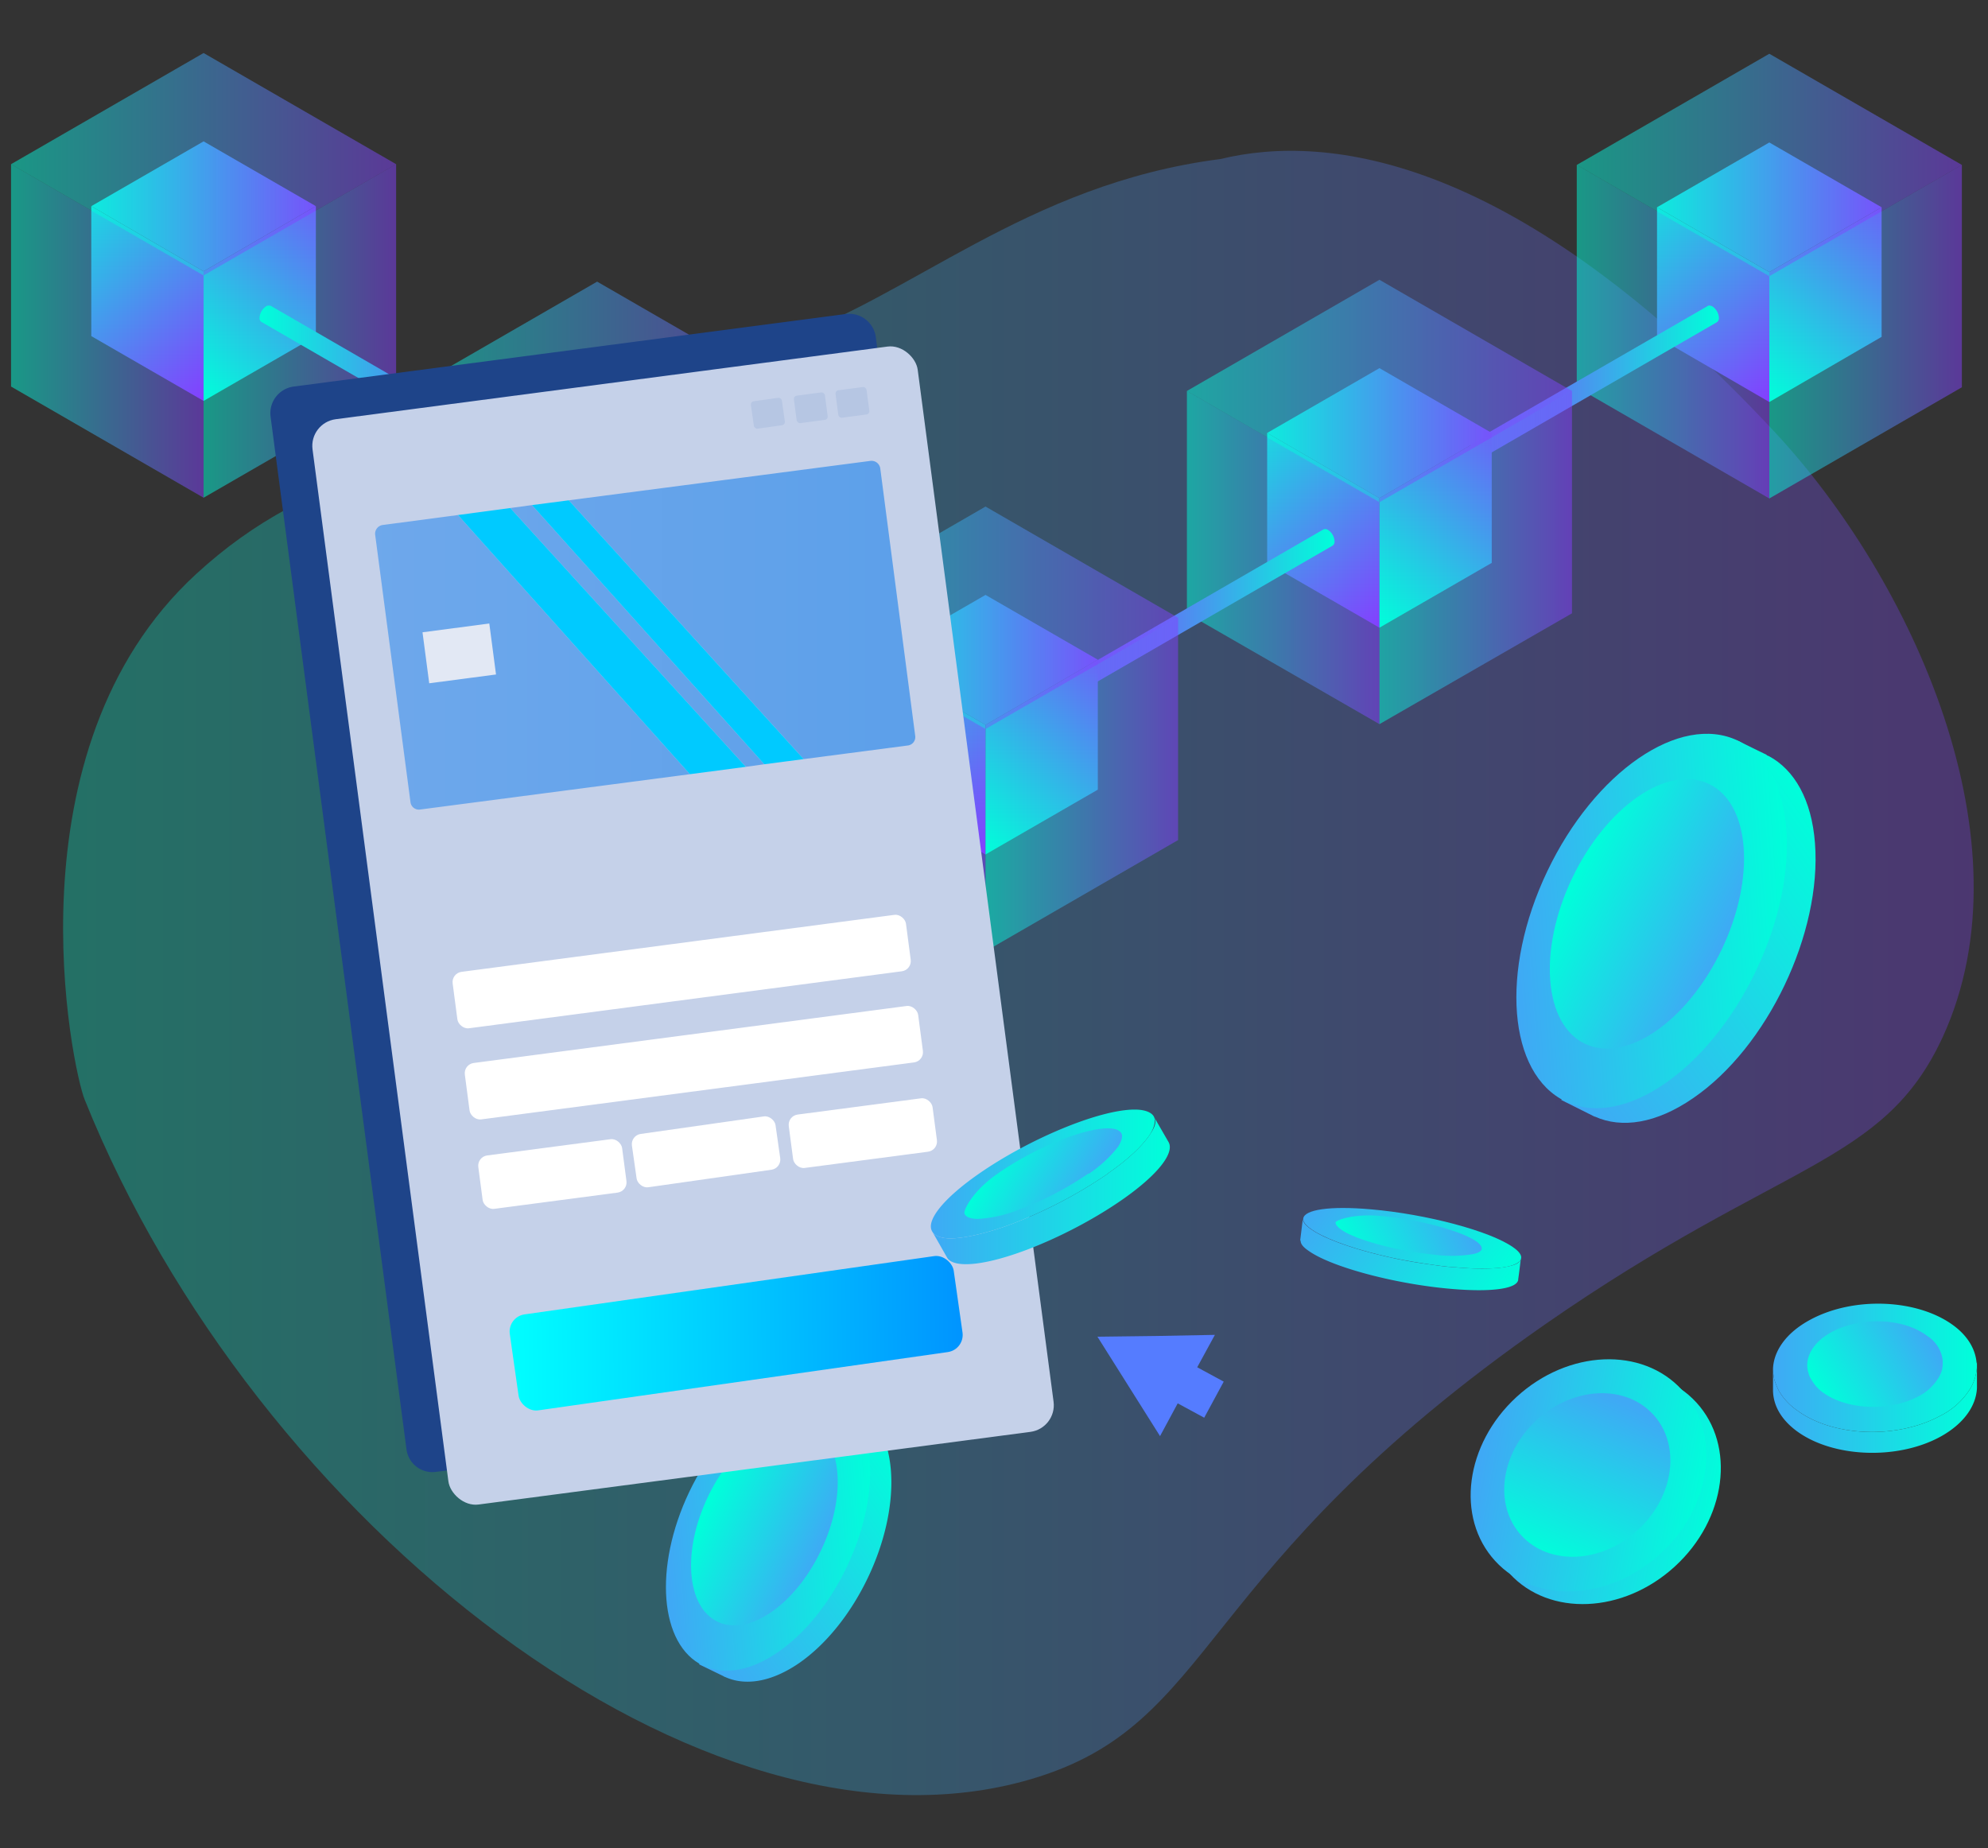 <svg xmlns="http://www.w3.org/2000/svg" xmlns:xlink="http://www.w3.org/1999/xlink" viewBox="0 0 540 502"><rect x="0" y="0" width="540" height="502" fill="#333333" stroke="none"/><defs><linearGradient id="linear-gradient" x1="439.37" y1="472.02" x2="480.74" y2="472.02" gradientUnits="userSpaceOnUse"><stop offset="0" stop-color="#3fa9f5"/><stop offset="1" stop-color="#00ffda"/></linearGradient><linearGradient id="linear-gradient-2" x1="17.17" y1="264.31" x2="536.11" y2="264.31" gradientUnits="userSpaceOnUse"><stop offset="0" stop-color="#00ffda"/><stop offset="1" stop-color="#843fff"/></linearGradient><linearGradient id="linear-gradient-3" x1="-191.55" y1="573.84" x2="-191.55" y2="497.21" gradientTransform="matrix(-.57 -.82 -.82 .57 546.68 -42.13)" xlink:href="#linear-gradient"/><linearGradient id="linear-gradient-4" x1="-204.63" y1="643.57" x2="-202.92" y2="585.57" gradientTransform="matrix(.9 -.48 -.97 -.59 989.65 680.91)" xlink:href="#linear-gradient"/><linearGradient id="linear-gradient-5" x1="-215.63" y1="598.1" x2="-187.91" y2="632.92" gradientTransform="matrix(.9 -.48 -.97 -.59 987.77 680.98)" xlink:href="#linear-gradient"/><linearGradient id="linear-gradient-6" x1="465.33" y1="56.3" x2="465.33" y2="109.16" xlink:href="#linear-gradient-2"/><linearGradient id="linear-gradient-7" x1="495.85" y1="109.16" x2="495.85" y2="56.3" xlink:href="#linear-gradient-2"/><linearGradient id="linear-gradient-8" x1="450.07" y1="56.3" x2="511.1" y2="56.3" xlink:href="#linear-gradient-2"/><linearGradient id="linear-gradient-9" x1="428.29" y1="90.13" x2="480.59" y2="90.13" xlink:href="#linear-gradient-2"/><linearGradient id="linear-gradient-10" x1="480.59" y1="90.13" x2="532.88" y2="90.13" xlink:href="#linear-gradient-2"/><linearGradient id="linear-gradient-11" x1="428.29" y1="44.83" x2="532.88" y2="44.83" xlink:href="#linear-gradient-2"/><linearGradient id="linear-gradient-12" x1="-87.05" y1="103.75" x2="-19.65" y2="103.75" gradientTransform="matrix(-1 0 0 1 379.87 0)" xlink:href="#linear-gradient-2"/><linearGradient id="linear-gradient-13" x1="40.03" y1="56.04" x2="40.03" y2="108.9" xlink:href="#linear-gradient-2"/><linearGradient id="linear-gradient-14" x1="70.54" y1="108.9" x2="70.54" y2="56.04" xlink:href="#linear-gradient-2"/><linearGradient id="linear-gradient-15" x1="24.77" y1="56.04" x2="85.8" y2="56.04" xlink:href="#linear-gradient-2"/><linearGradient id="linear-gradient-16" x1="2.99" y1="89.87" x2="55.29" y2="89.87" xlink:href="#linear-gradient-2"/><linearGradient id="linear-gradient-17" x1="55.29" y1="89.87" x2="107.58" y2="89.87" xlink:href="#linear-gradient-2"/><linearGradient id="linear-gradient-18" x1="2.99" y1="44.57" x2="107.58" y2="44.57" xlink:href="#linear-gradient-2"/><linearGradient id="linear-gradient-19" x1="70.54" y1="103.75" x2="137.94" y2="103.75" xlink:href="#linear-gradient-2"/><linearGradient id="linear-gradient-20" x1="146.93" y1="118.16" x2="146.93" y2="171.02" xlink:href="#linear-gradient-2"/><linearGradient id="linear-gradient-21" x1="177.45" y1="171.02" x2="177.45" y2="118.16" xlink:href="#linear-gradient-2"/><linearGradient id="linear-gradient-22" x1="131.67" y1="118.16" x2="192.71" y2="118.16" xlink:href="#linear-gradient-2"/><linearGradient id="linear-gradient-23" x1="109.9" y1="151.98" x2="162.19" y2="151.98" xlink:href="#linear-gradient-2"/><linearGradient id="linear-gradient-24" x1="162.19" y1="151.98" x2="214.48" y2="151.98" xlink:href="#linear-gradient-2"/><linearGradient id="linear-gradient-25" x1="109.9" y1="106.69" x2="214.48" y2="106.69" xlink:href="#linear-gradient-2"/><linearGradient id="linear-gradient-26" x1="359.44" y1="117.63" x2="359.44" y2="170.49" xlink:href="#linear-gradient-2"/><linearGradient id="linear-gradient-27" x1="389.96" y1="170.49" x2="389.96" y2="117.63" xlink:href="#linear-gradient-2"/><linearGradient id="linear-gradient-28" x1="344.18" y1="117.63" x2="405.22" y2="117.63" xlink:href="#linear-gradient-2"/><linearGradient id="linear-gradient-29" x1="322.41" y1="151.45" x2="374.7" y2="151.45" xlink:href="#linear-gradient-2"/><linearGradient id="linear-gradient-30" x1="374.7" y1="151.45" x2="426.99" y2="151.45" xlink:href="#linear-gradient-2"/><linearGradient id="linear-gradient-31" x1="322.41" y1="106.16" x2="426.99" y2="106.16" xlink:href="#linear-gradient-2"/><linearGradient id="linear-gradient-32" x1="167.68" y1="75.39" x2="173.84" y2="75.39" gradientTransform="matrix(.87 -.5 0 1.15 16.59 41.11)" xlink:href="#linear-gradient-2"/><linearGradient id="linear-gradient-33" x1="174.91" y1="164.47" x2="242.31" y2="164.47" xlink:href="#linear-gradient-2"/><linearGradient id="linear-gradient-34" x1="17.32" y1="164.47" x2="84.72" y2="164.47" gradientTransform="matrix(-1 0 0 1 379.87 0)" xlink:href="#linear-gradient-2"/><linearGradient id="linear-gradient-35" x1="252.46" y1="179.25" x2="252.46" y2="232.1" xlink:href="#linear-gradient-2"/><linearGradient id="linear-gradient-36" x1="282.97" y1="232.1" x2="282.97" y2="179.25" xlink:href="#linear-gradient-2"/><linearGradient id="linear-gradient-37" x1="237.2" y1="179.25" x2="298.23" y2="179.25" xlink:href="#linear-gradient-2"/><linearGradient id="linear-gradient-38" x1="215.42" y1="213.07" x2="267.72" y2="213.07" xlink:href="#linear-gradient-2"/><linearGradient id="linear-gradient-39" x1="267.72" y1="213.07" x2="320.01" y2="213.07" xlink:href="#linear-gradient-2"/><linearGradient id="linear-gradient-40" x1="215.42" y1="167.78" x2="320.01" y2="167.78" xlink:href="#linear-gradient-2"/><linearGradient id="linear-gradient-41" x1="138.87" y1="362.67" x2="261.91" y2="362.67" gradientTransform="rotate(7.5 199.956 362.298)" gradientUnits="userSpaceOnUse"><stop offset="0" stop-color="#0ff"/><stop offset="1" stop-color="#0094ff"/></linearGradient><linearGradient id="linear-gradient-42" x1="23.8" y1="172.54" x2="336.08" y2="172.54" gradientUnits="userSpaceOnUse"><stop offset="0" stop-color="#77aceb"/><stop offset="1" stop-color="#529bea"/></linearGradient><linearGradient id="linear-gradient-43" x1="-193.12" y1="294" x2="-193.12" y2="192.5" gradientTransform="matrix(-.57 -.82 -.82 .57 546.68 -42.13)" xlink:href="#linear-gradient"/><linearGradient id="linear-gradient-44" x1="-197.19" y1="400.74" x2="-194.93" y2="323.92" gradientTransform="matrix(.9 -.48 -.97 -.59 977.24 370.11)" xlink:href="#linear-gradient"/><linearGradient id="linear-gradient-45" x1="-211.76" y1="340.52" x2="-175.04" y2="386.64" gradientTransform="matrix(.9 -.48 -.97 -.59 974.75 370.21)" xlink:href="#linear-gradient"/><linearGradient id="linear-gradient-46" x1="414.33" y1="404.44" x2="477.4" y2="404.44" gradientTransform="matrix(.74 .68 -.81 .62 432.3 -146.79)" xlink:href="#linear-gradient"/><linearGradient id="linear-gradient-47" x1="409.86" y1="400.94" x2="472.93" y2="400.94" gradientTransform="matrix(.74 .68 -.81 .62 428.93 -145.1)" xlink:href="#linear-gradient"/><linearGradient id="linear-gradient-48" x1="449.31" y1="380.32" x2="432.76" y2="421.56" gradientTransform="matrix(.74 .68 -.81 .62 428.83 -144.86)" xlink:href="#linear-gradient"/><linearGradient id="linear-gradient-49" x1="409.58" y1="393.21" x2="464.57" y2="393.21" gradientTransform="rotate(35.1 499.911 279.634)" xlink:href="#linear-gradient"/><linearGradient id="linear-gradient-50" x1="444.13" y1="378.75" x2="427.52" y2="407.52" gradientTransform="rotate(35.1 499.911 279.634)" xlink:href="#linear-gradient"/><linearGradient id="linear-gradient-51" x1="409.73" y1="396.41" x2="467.32" y2="396.41" gradientTransform="rotate(35.1 499.911 279.634)" xlink:href="#linear-gradient"/><linearGradient id="linear-gradient-52" x1="481.62" y1="371.86" x2="528.93" y2="371.86" xlink:href="#linear-gradient"/><linearGradient id="linear-gradient-53" x1="481.62" y1="371.51" x2="536.98" y2="371.51" xlink:href="#linear-gradient"/><linearGradient id="linear-gradient-54" x1="455.8" y1="376.87" x2="537.01" y2="376.87" xlink:href="#linear-gradient"/><linearGradient id="linear-gradient-55" x1="484.95" y1="370.31" x2="537" y2="370.31" xlink:href="#linear-gradient"/><linearGradient id="linear-gradient-56" x1="524.17" y1="361.97" x2="494.49" y2="379.1" xlink:href="#linear-gradient"/><linearGradient id="linear-gradient-57" x1="493.11" y1="369.74" x2="527.75" y2="369.74" xlink:href="#linear-gradient"/><linearGradient id="linear-gradient-58" x1="481.62" y1="383" x2="537.01" y2="383" xlink:href="#linear-gradient"/><linearGradient id="linear-gradient-59" x1="252.84" y1="318.9" x2="313.71" y2="318.9" xlink:href="#linear-gradient"/><linearGradient id="linear-gradient-60" x1="295.4" y1="325.9" x2="271.15" y2="311.89" xlink:href="#linear-gradient"/><linearGradient id="linear-gradient-61" x1="253.06" y1="323.25" x2="317.75" y2="323.25" xlink:href="#linear-gradient"/><style>.cls-44{fill:#fff}.cls-47{fill:#00caff}.cls-49{fill:#b6c6e3}</style></defs><g id="Manager"><path d="M441.5 472Z" style="fill:url(#linear-gradient)"/><path d="M331.5 43.2c29.2-7.1 80.5-1 150.7 74.3 37.1 39.9 69.9 111.1 45.5 164.2-16.1 34.9-43.6 33.3-107.8 77.9-96.6 67.2-88.8 108.7-139.9 123.7-88.6 26-210.6-69.2-257-184.6-3.4-8.4-21.6-95 30.2-142.7 32-29.4 63.8-32 157.6-62.9 36.4-12 67.7-43.1 120.7-49.9Z" style="opacity:.3;fill:url(#linear-gradient-2)"/><path d="m225.3 380 .8-1.5 5.9 2.9a.1.1 0 0 1 .1.1l.5.2h-.1c5.2 2.7 8.8 8.8 9.5 17.8 1.4 18.4-9.8 41.8-25 52.3-7.6 5.2-14.7 6.2-20.1 3.7h-.1l-.3-.2-6.6-3.2.9-1.8c-2.2-3.2-3.6-7.6-4.1-12.9-1.4-18.5 9.8-41.9 25-52.4 4.9-3.3 9.5-4.9 13.6-5Z" style="fill:url(#linear-gradient-3)"/><ellipse cx="208.6" cy="415.6" rx="41" ry="23.7" transform="rotate(-64.5 208.484 415.505)" style="fill:url(#linear-gradient-4)"/><ellipse cx="207.6" cy="414.1" rx="29.5" ry="17" transform="rotate(-64.5 207.457 413.971)" style="fill:url(#linear-gradient-5)"/><path style="fill:url(#linear-gradient-6)" d="m480.6 109.2-30.5-17.7V56.3l30.5 17.6v35.3z"/><path style="fill:url(#linear-gradient-7)" d="m480.6 109.2 30.5-17.7V56.3l-30.5 17.6v35.3z"/><path style="fill:url(#linear-gradient-8)" d="m480.6 73.9-30.5-17.6 30.5-17.6 30.5 17.6-30.5 17.6z"/><path style="fill:url(#linear-gradient-9);opacity:.5" d="m480.6 135.4-52.3-30.2V44.8L480.6 75v60.4z"/><path style="fill:url(#linear-gradient-10);opacity:.5" d="m480.6 135.4 52.3-30.2V44.8L480.6 75v60.4z"/><path style="fill:url(#linear-gradient-11);opacity:.49" d="m480.6 75-52.3-30.2 52.3-30.2 52.3 30.2L480.6 75z"/><path d="m400 120 63.9-36.9c.3-.2.7-.1 1.2.1a4 4 0 0 1 1.8 3.1 1.4 1.4 0 0 1-.5 1.2l-63.8 36.9a1.2 1.2 0 0 1-1.3-.1 4 4 0 0 1-1.8-3.1 1.4 1.4 0 0 1 .5-1.2Z" style="fill:url(#linear-gradient-12)"/><path style="fill:url(#linear-gradient-13)" d="M55.3 108.9 24.8 91.3V56l30.5 17.7v35.2z"/><path style="fill:url(#linear-gradient-14)" d="m55.3 108.9 30.5-17.6V56L55.3 73.7v35.2z"/><path style="fill:url(#linear-gradient-15)" d="M55.3 73.7 24.8 56l30.5-17.6L85.8 56 55.3 73.7z"/><path style="fill:url(#linear-gradient-16);opacity:.5" d="M55.3 135.2 3 105V44.6l52.3 30.2v60.4z"/><path style="fill:url(#linear-gradient-17);opacity:.5" d="m55.3 135.2 52.3-30.2V44.6L55.3 74.8v60.4z"/><path style="fill:url(#linear-gradient-18);opacity:.49" d="M55.3 74.8 3 44.6l52.3-30.2 52.3 30.2-52.3 30.2z"/><path d="M137.4 120 73.6 83.1a1.5 1.5 0 0 0-1.3.1 4 4 0 0 0-1.8 3.1 1.2 1.2 0 0 0 .6 1.2l63.8 36.9a1.1 1.1 0 0 0 1.2-.1 4 4 0 0 0 1.8-3.1 1.4 1.4 0 0 0-.5-1.2Z" style="fill:url(#linear-gradient-19)"/><path style="fill:url(#linear-gradient-20)" d="m162.2 171-30.5-17.6v-35.2l30.5 17.6V171z"/><path style="fill:url(#linear-gradient-21)" d="m162.2 171 30.5-17.6v-35.2l-30.5 17.6V171z"/><path style="fill:url(#linear-gradient-22)" d="m162.2 135.8-30.5-17.6 30.5-17.7 30.5 17.7-30.5 17.6z"/><path style="fill:url(#linear-gradient-23);opacity:.5" d="m162.2 197.3-52.3-30.2v-60.4l52.3 30.2v60.4z"/><path style="fill:url(#linear-gradient-24);opacity:.5" d="m162.2 197.3 52.3-30.2v-60.4l-52.3 30.2v60.4z"/><path style="fill:url(#linear-gradient-25);opacity:.49" d="m162.2 136.9-52.3-30.2 52.3-30.2 52.3 30.2-52.3 30.2z"/><path style="fill:url(#linear-gradient-26)" d="m374.7 170.5-30.5-17.6v-35.3l30.5 17.7v35.2z"/><path style="fill:url(#linear-gradient-27)" d="m374.7 170.5 30.5-17.6v-35.3l-30.5 17.7v35.2z"/><path style="fill:url(#linear-gradient-28)" d="m374.7 135.3-30.5-17.7 30.5-17.6 30.5 17.6-30.5 17.7z"/><path style="fill:url(#linear-gradient-29);opacity:.5" d="m374.7 196.7-52.3-30.1v-60.4l52.3 30.2v60.3z"/><path style="fill:url(#linear-gradient-30);opacity:.5" d="m374.7 196.7 52.3-30.1v-60.4l-52.3 30.2v60.3z"/><path style="fill:url(#linear-gradient-31);opacity:.49" d="m374.7 136.4-52.3-30.2L374.7 76l52.3 30.2-52.3 30.2z"/><path d="M166.4 41.7Z" style="fill:url(#linear-gradient-32)"/><path d="M241.8 180.7 178 143.8a1.3 1.3 0 0 0-1.3.2 3.7 3.7 0 0 0-1.8 3.1 1.3 1.3 0 0 0 .5 1.1l63.8 36.9h.1a1.1 1.1 0 0 0 1.2-.1 4 4 0 0 0 1.8-3.1 1.4 1.4 0 0 0-.5-1.2Z" style="fill:url(#linear-gradient-33)"/><path d="m295.7 180.7 63.8-36.9a1.3 1.3 0 0 1 1.3.2 3.9 3.9 0 0 1 1.7 3.1 1.3 1.3 0 0 1-.5 1.1l-63.8 36.9a1.2 1.2 0 0 1-1.3-.1 4.4 4.4 0 0 1-1.8-3.1 1.2 1.2 0 0 1 .6-1.2Z" style="fill:url(#linear-gradient-34)"/><g><path style="fill:url(#linear-gradient-35)" d="m267.7 232.1-30.5-17.6v-35.3l30.5 17.7v35.2z"/><path style="fill:url(#linear-gradient-36)" d="m267.7 232.1 30.5-17.6v-35.3l-30.5 17.7v35.2z"/><path style="fill:url(#linear-gradient-37)" d="m267.7 196.9-30.5-17.7 30.5-17.6 30.5 17.6-30.5 17.7z"/><path style="fill:url(#linear-gradient-38);opacity:.5" d="m267.7 258.4-52.3-30.2v-60.4l52.3 30.2v60.4z"/><path style="fill:url(#linear-gradient-39);opacity:.5" d="m267.7 258.4 52.3-30.2v-60.4L267.7 198v60.4z"/><path style="fill:url(#linear-gradient-40);opacity:.49" d="m267.7 198-52.3-30.2 52.3-30.2 52.3 30.2-52.3 30.2z"/></g><path d="m91.8 115.6 146.7-19.3-.6-4.7a7.3 7.3 0 0 0-8.2-6.3L79.8 105a7.3 7.3 0 0 0-6.3 8.2l36.9 280.4a7.1 7.1 0 0 0 8.1 6.2l3.3-.4-36.3-275.6a7.4 7.4 0 0 1 6.3-8.2Z" style="fill:#1e4489"/><rect x="102.6" y="102.8" width="165.8" height="297.35" rx="7.3" transform="rotate(-7.5 185.03 251.16)" style="fill:#c5d1e9"/><rect x="139.5" y="349.5" width="121.8" height="26.33" rx="4.7" transform="rotate(-8.1 196.576 365.506)" style="fill:url(#linear-gradient-41)"/><rect class="cls-44" x="123" y="256.2" width="124.2" height="15.46" rx="2.8" transform="rotate(-7.5 184.993 263.416)"/><rect class="cls-44" x="130.3" y="311.6" width="39.4" height="14.63" rx="2.8" transform="rotate(-7.5 149.966 318.58)"/><rect class="cls-44" x="172.5" y="306" width="39.4" height="14.63" rx="2.8" transform="rotate(-8.1 188.924 315.994)"/><rect class="cls-44" x="214.6" y="300.5" width="39.4" height="14.63" rx="2.8" transform="rotate(-7.5 234.217 307.247)"/><rect class="cls-44" x="126.3" y="281" width="124.2" height="15.46" rx="2.8" transform="rotate(-7.5 187.97 288.127)"/><path style="fill:#557cff" d="m315.1 390.1-8.5-13.5-8.5-13.5 16-.2 15.9-.3-4.8 8.8 7.2 3.9-5.3 9.8-7.2-3.9-4.8 8.9z"/><path d="m144.5 137.2 63.1 70.4-5 .7-64-70.3Zm-40.5 5.4a2.4 2.4 0 0 0-2.1 2.6l9.6 72.7a2.3 2.3 0 0 0 2.6 2l73.3-9.6-63-70.4Zm144.6 57.3-9.5-72.7a2.4 2.4 0 0 0-2.7-2l-81.9 10.7 63.8 70.3 28.3-3.7a2.3 2.3 0 0 0 2-2.6Z" style="fill:url(#linear-gradient-42)"/><path class="cls-47" d="m124.4 139.9 63 70.4 15.2-2-64-70.3-14.2 1.9zM144.5 137.2l63.1 70.4 10.7-1.4-63.8-70.3-10 1.3z"/><path transform="rotate(-7.5 124.738 177.49)" style="fill:#e2e8f4" d="M115.6 170.5h18.3v13.97h-18.3z"/><g><rect class="cls-49" x="204.7" y="108.6" width="8.5" height="7.52" rx=".9" transform="rotate(-8.1 208.006 114.924)"/><rect class="cls-49" x="216" y="107.1" width="8.5" height="7.52" rx=".9" transform="rotate(-7.5 219.504 110.92)"/><rect class="cls-49" x="227.3" y="105.6" width="8.5" height="7.52" rx=".9" transform="rotate(-7.5 231.097 109.38)"/></g><g><path d="m471 203.2 1-2 7.8 3.8.2.2.5.2c6.9 3.7 11.6 11.8 12.5 23.6 1.9 24.4-12.9 55.5-33.1 69.3-10 6.9-19.4 8.3-26.7 5h-.1l-.4-.2-8.6-4.3 1.1-2.4c-2.9-4.2-4.8-10-5.4-17.1-1.9-24.4 13-55.4 33.2-69.3 6.3-4.5 12.5-6.6 18-6.8Z" style="fill:url(#linear-gradient-43)"/><ellipse cx="448.8" cy="250.3" rx="54.3" ry="31.4" transform="rotate(-64.5 448.617 250.373)" style="fill:url(#linear-gradient-44)"/><ellipse cx="447.5" cy="248.4" rx="39.1" ry="22.5" transform="rotate(-64.5 447.295 248.43)" style="fill:url(#linear-gradient-45)"/></g><g><ellipse cx="435.4" cy="404.4" rx="34.4" ry="28.9" transform="rotate(-42.5 435.156 404.277)" style="fill:url(#linear-gradient-46)"/><ellipse cx="431.5" cy="400.9" rx="34.4" ry="28.9" transform="rotate(-42.5 431.306 400.855)" style="fill:url(#linear-gradient-47)"/><ellipse cx="431.2" cy="400.9" rx="24.3" ry="20.3" transform="rotate(-42.5 430.87 400.834)" style="fill:url(#linear-gradient-48)"/></g><g><path d="M409.3 344.1c-3.1.6-8.1.7-14.4.1-2-.1-4.1-.4-6.2-.7s-7.3-1.1-10.8-1.9c-8.7-1.9-16.5-4.5-20.8-7.1l-.9-.6c-1.6-1.1-2.3-2.1-2.2-2.9.3-2.4 7.1-3.5 18.4-2.5 15.1 1.3 32.4 5.9 38.6 10.3 1.6 1.1 2.3 2.1 2.2 2.9-.1 1.1-1.5 1.9-3.9 2.4Z" style="fill:url(#linear-gradient-49)"/><path d="M399.9 340.7a36.6 36.6 0 0 1-9.7.2l-4.1-.5c-2.5-.3-4.9-.8-7.3-1.3-5.9-1.3-11.1-3-13.9-4.7l-.6-.4c-1.1-.8-1.6-1.5-1.5-2s4.8-2.4 12.3-1.7c10.1.9 21.7 4 25.9 6.9 1.1.8 1.5 1.4 1.5 2-.1.7-1 1.2-2.6 1.5Z" style="fill:url(#linear-gradient-50)"/><path d="M394.1 350.1c-15.1-1.3-32.4-5.9-38.6-10.3-1.5-1-2.2-1.9-2.2-2.7a.1.1 0 0 0-.1-.1v-.3l.7-5.7c-.1.8.6 1.8 2.2 2.9l.9.6c4.3 2.6 12.1 5.2 20.8 7.1 3.5.8 7.2 1.4 10.8 1.9s4.2.6 6.2.7c6.3.6 11.3.5 14.4-.1s3.8-1.3 3.9-2.4c0 .4-.6 5.2-.7 5.7.1 2.6-6.8 3.7-18.3 2.7Z" style="fill:url(#linear-gradient-51)"/></g><path d="M481.6 371.7Z" style="fill:url(#linear-gradient-52)"/><g><path d="M537 370.5v.9a20 20 0 0 1-.4 2.4 12.7 12.7 0 0 1-1.3 3.2 20 20 0 0 1-8.3 7.6c-11.8 6.4-29.3 5.7-39-1.6a16.5 16.5 0 0 1-4.8-5.2 22.4 22.4 0 0 1-1.2-2.9 14.5 14.5 0 0 1-.4-2.8v-.3c.2-4.9 3.6-9.8 10.1-13.3 11.8-6.4 29.2-5.7 39 1.6 3.9 2.9 5.9 6.5 6.2 10.1a.8.8 0 0 1 .1.3Z" style="fill:url(#linear-gradient-53)"/><path d="M537 376.7v.3Z" style="fill:url(#linear-gradient-54)"/><path d="M537 370.1v.4a.8.8 0 0 0-.1-.4Z" style="fill:url(#linear-gradient-55)"/><path d="M527.7 369.9v.5a9.9 9.9 0 0 1-.2 1.7 9.5 9.5 0 0 1-.9 2.1 13.7 13.7 0 0 1-5.5 5.1c-7.9 4.2-19.5 3.7-26-1.1a11 11 0 0 1-3.1-3.5 5.2 5.2 0 0 1-.8-1.9 6.3 6.3 0 0 1-.3-1.9v-.2c.1-3.3 2.4-6.6 6.7-8.9 7.8-4.2 19.5-3.8 25.9 1.1a9.1 9.1 0 0 1 4.2 6.7Z" style="fill:url(#linear-gradient-56)"/><path d="M527.7 369.6Z" style="fill:url(#linear-gradient-57)"/><path d="M537 376.5v.5c-.2 4.9-3.6 9.8-10 13.3-11.8 6.4-29.3 5.6-39-1.6-4.3-3.2-6.3-7-6.4-10.9v-5.7a14.5 14.5 0 0 0 .4 2.8 22.4 22.4 0 0 0 1.2 2.9 16.5 16.5 0 0 0 4.8 5.2c9.7 7.3 27.2 8 39 1.6a20 20 0 0 0 8.3-7.6 12.7 12.7 0 0 0 1.3-3.2 20 20 0 0 0 .4-2.4Z" style="fill:url(#linear-gradient-58)"/></g><g><path d="M312.2 308.4c-2 2.9-5.7 6.5-11.2 10.3l-.2.2a124.7 124.7 0 0 1-27.1 14c-5.9 2.1-11.4 3.4-15.3 3.5h-.1c-2.9 0-4.6-.8-5.2-2.1-1.4-2.9 3.1-8.7 12.7-15.4 13.8-9.6 32.8-17.5 42.4-17.5 2.7 0 4.4.7 5.1 1.7s.4 3.1-1.1 5.3Z" style="fill:url(#linear-gradient-59)"/><path d="M303.7 311.5a34 34 0 0 1-7.9 7.3h-.2a89 89 0 0 1-19.1 9.9 34.9 34.9 0 0 1-10.8 2.4c-2.1 0-3.3-.5-3.7-1.4s2.2-6.2 9-10.9c9.7-6.8 23.1-12.3 29.9-12.3 1.9 0 3 .4 3.6 1.2s.2 2.2-.8 3.8Z" style="fill:url(#linear-gradient-60)"/><path d="M304.8 325.9c-13.8 9.6-32.8 17.5-42.4 17.5-2.9 0-4.6-.7-5.2-1.9l-4.1-7.2c.6 1.3 2.3 2.1 5.2 2.1h.1c3.9-.1 9.4-1.4 15.3-3.5a124.7 124.7 0 0 0 27.1-14l.2-.2c5.5-3.8 9.2-7.4 11.2-10.3s1.9-4 1.1-5.3l4.1 7.1c1.7 2.9-2.7 8.8-12.6 15.7Z" style="fill:url(#linear-gradient-61)"/></g></g></svg>